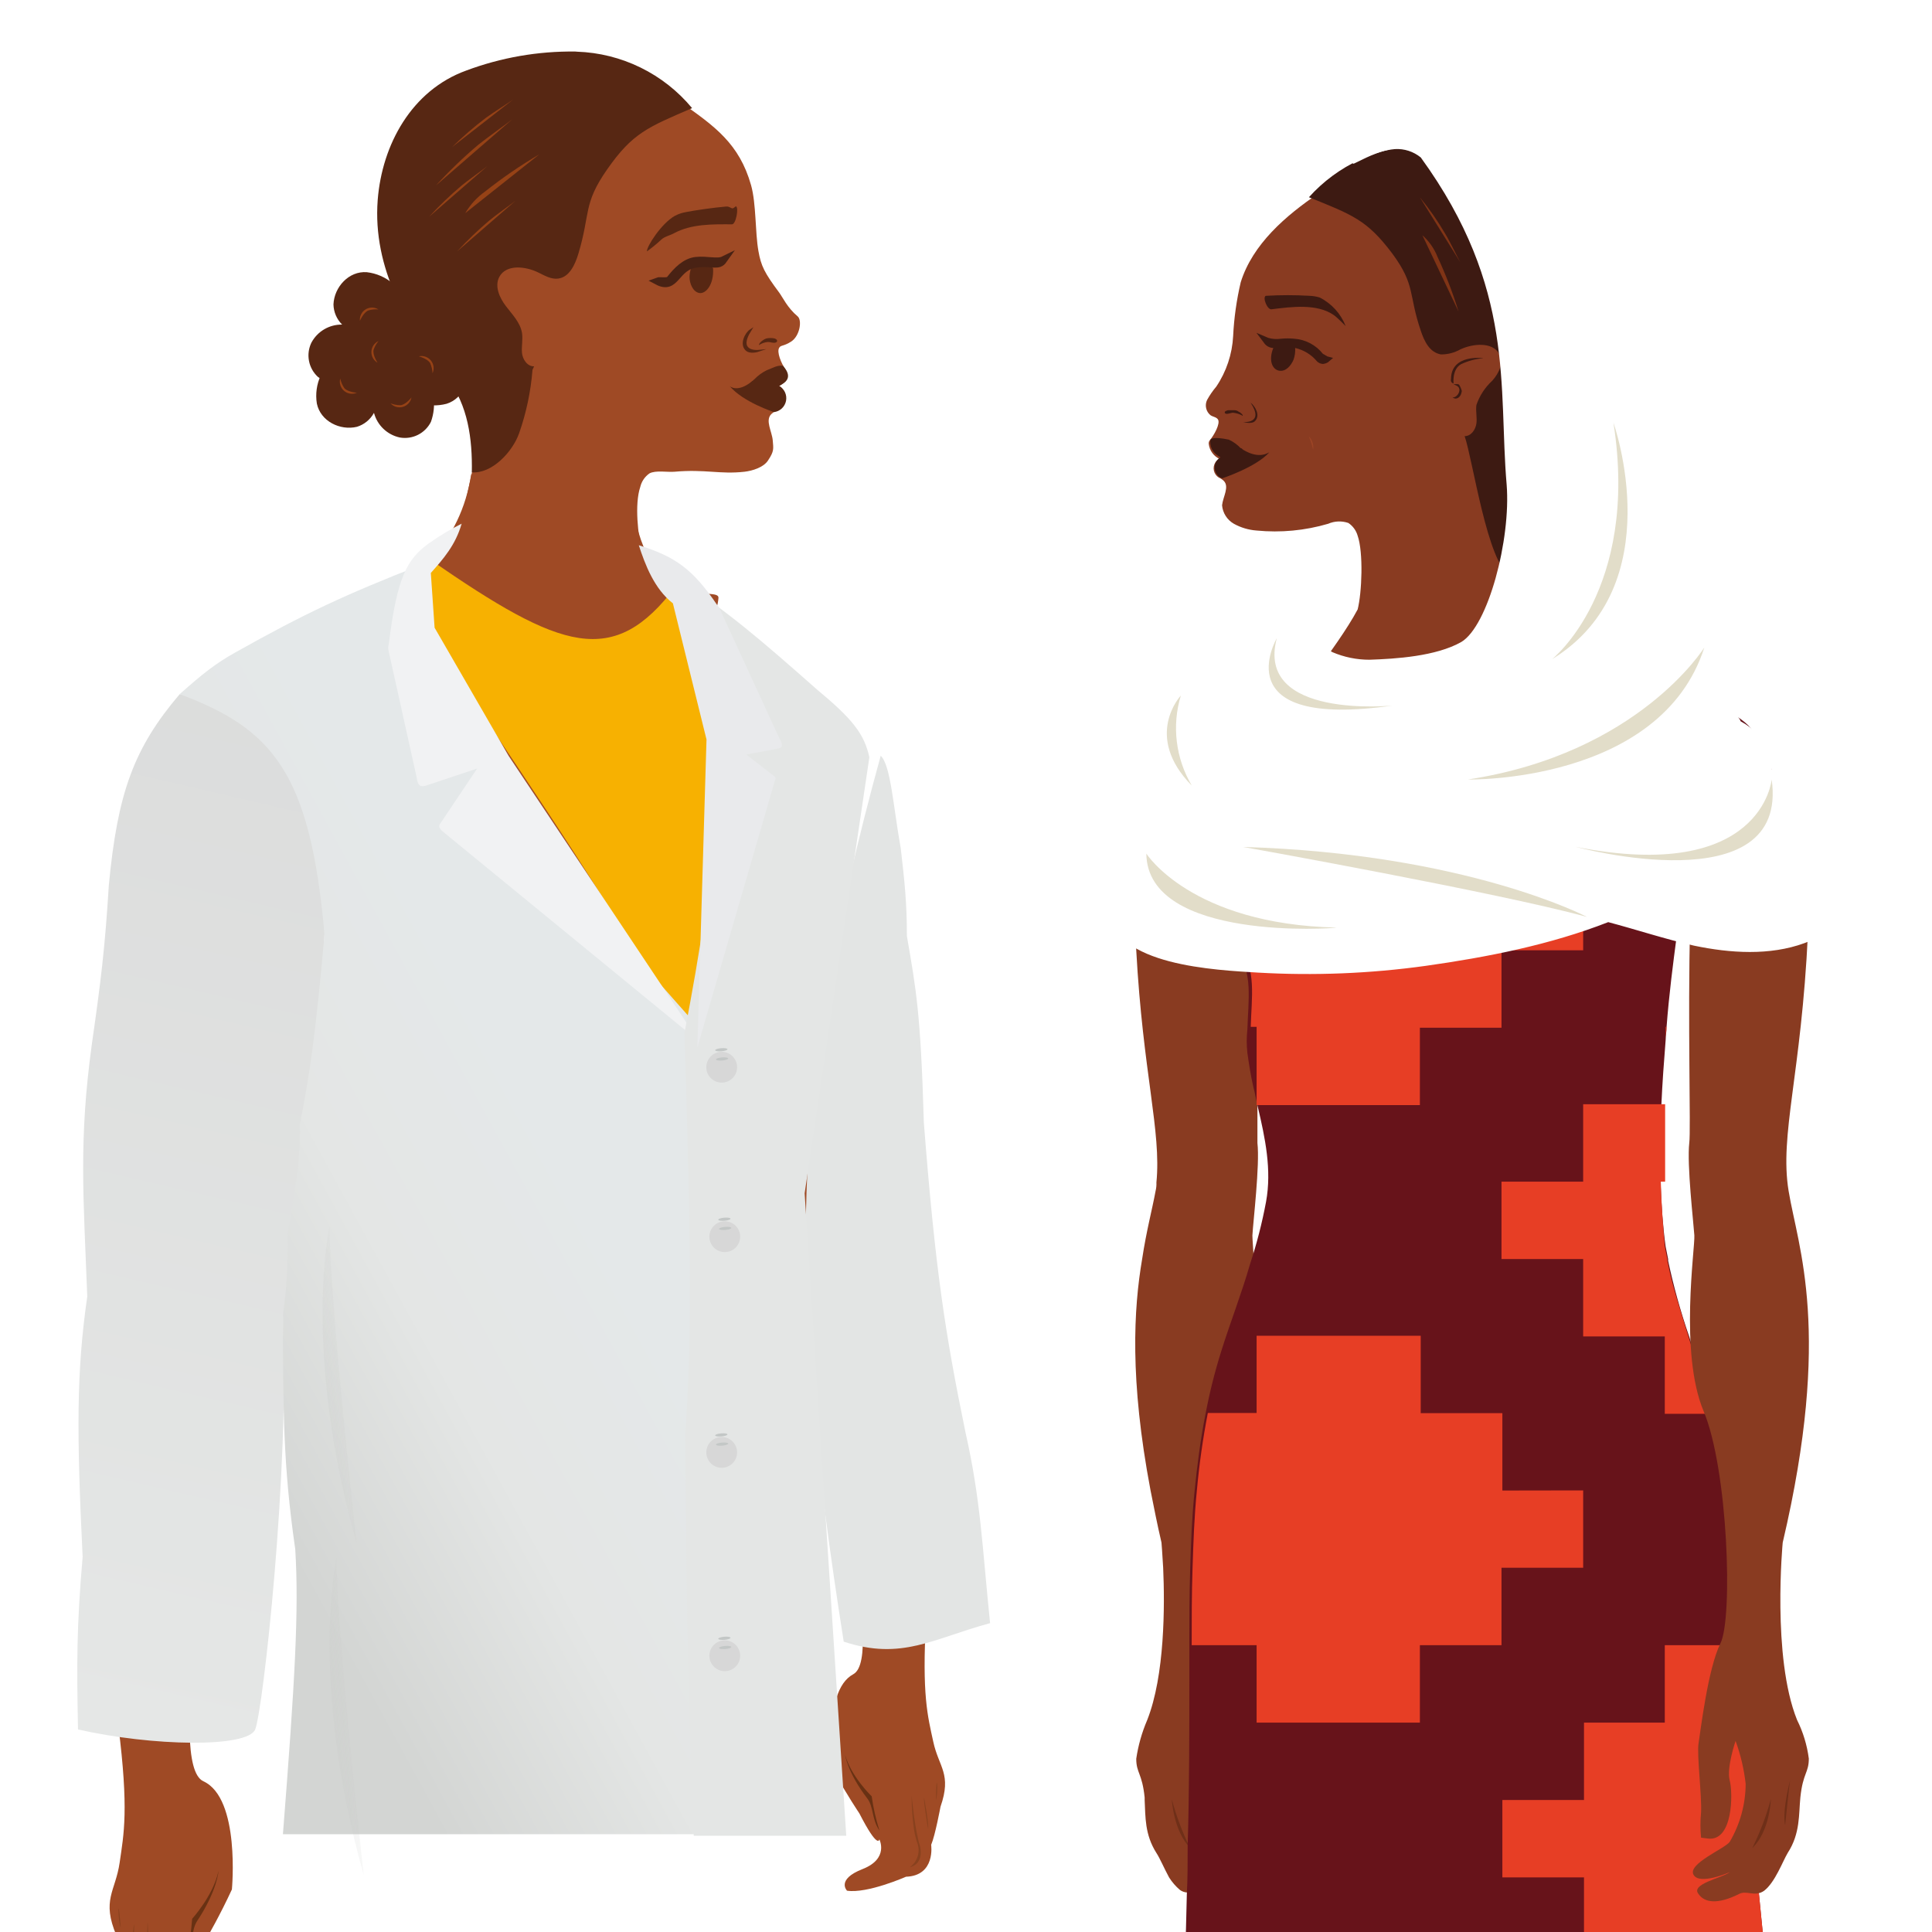 <svg width="300" height="300" viewBox="0 0 300 300" fill="none" xmlns="http://www.w3.org/2000/svg">
<g clip-path="url(#clip0_569_4229)">
<path d="M42.615 153.828L20.13 148.266C18.241 160.605 18.161 184.537 16.904 189.723C15.648 194.908 13.49 202.344 13.175 210.626C12.859 218.908 16.716 254.796 18.369 267.907C20.022 281.019 19.229 284.753 18.577 289.24C17.926 293.727 15.721 295.003 18.094 300.578C18.094 300.578 19.37 305.529 20.17 307.06C20.17 307.06 19.74 312.434 24.874 312.286C24.874 312.286 31.735 314.778 35.243 314.006C35.243 314.006 37.051 311.943 32.3 310.466C27.549 308.988 29.04 305.529 29.04 305.529C29.04 305.529 29.376 307.369 32.199 300.78C32.199 300.78 34.154 297.421 36.009 293.391C36.009 293.391 37.353 279.246 31.587 276.599C25.822 273.953 33.348 236.849 33.516 211.049C33.516 211.049 37.749 178.136 40.081 168.645C42.413 159.154 42.615 153.828 42.615 153.828Z" fill="#9F4A25"/>
<path d="M28.905 303.95C29.381 301.978 29.694 299.969 29.839 297.945C29.839 297.945 33.146 294.312 33.932 290.51C33.932 290.51 33.744 293.573 30.626 298.268C29.611 299.793 30.115 301.915 28.905 303.95Z" fill="#683113"/>
<path d="M24.088 310.667C23.397 310.242 22.868 309.599 22.585 308.84C22.301 308.081 22.279 307.249 22.522 306.476C23.328 303.621 22.919 298.314 22.919 298.314C22.919 298.314 22.784 304.326 22.072 307.147C22.072 307.147 21.44 310.183 24.088 310.667Z" fill="#88411E"/>
<path d="M20.458 304.306C20.458 304.306 20.962 299.571 20.794 298.805C20.794 298.805 20.257 303.225 20.458 304.306Z" fill="#88411E"/>
<path d="M18.758 299.383C18.758 299.383 18.577 297.039 18.449 296.441C18.321 295.843 18.389 298.389 18.758 299.383Z" fill="#88411E"/>
<path d="M115.13 150.946L134.913 144.605C137.353 155.514 138.885 176.847 140.33 181.448C141.775 186.049 144.147 192.517 144.94 199.892C145.733 207.267 144.476 239.576 143.804 251.397C143.132 263.219 144.059 266.497 144.92 270.467C145.78 274.436 147.823 275.444 146.042 280.542C146.042 280.542 145.208 285.042 144.59 286.46C144.59 286.46 145.303 291.262 140.686 291.417C140.686 291.417 134.705 294.063 131.527 293.586C131.527 293.586 129.786 291.853 133.939 290.228C138.092 288.602 136.546 285.613 136.546 285.613C136.546 285.613 136.358 287.279 133.442 281.583C133.442 281.583 131.486 278.681 129.585 275.222C129.585 275.222 127.508 262.668 132.501 259.968C137.494 257.268 128.469 224.557 126.776 201.531C126.776 201.531 120.983 172.4 118.315 164.044C115.647 155.688 115.13 150.946 115.13 150.946Z" fill="#9F4A25"/>
<path d="M136.553 284.236C136.01 282.503 135.61 280.728 135.357 278.93C135.357 278.93 132.178 275.887 131.244 272.542C131.244 272.542 131.6 275.262 134.671 279.259C135.673 280.569 135.35 282.496 136.553 284.236Z" fill="#683113"/>
<path d="M141.271 289.945C141.862 289.524 142.296 288.917 142.503 288.221C142.71 287.524 142.678 286.779 142.413 286.103C141.519 283.604 141.559 278.835 141.559 278.835C141.559 278.835 142.05 284.209 142.863 286.674C142.863 286.674 143.609 289.361 141.271 289.945Z" fill="#88411E"/>
<path d="M144.126 284.042C144.126 284.042 143.387 279.844 143.488 279.145C143.488 279.145 144.241 283.061 144.126 284.042Z" fill="#88411E"/>
<path d="M145.343 279.534C145.343 279.534 145.343 277.432 145.437 276.895C145.531 276.357 145.612 278.614 145.343 279.534Z" fill="#88411E"/>
<path d="M110.876 159.725C110.88 159.771 110.874 159.817 110.86 159.861C110.846 159.905 110.823 159.945 110.793 159.98C110.763 160.015 110.727 160.044 110.685 160.065C110.644 160.085 110.599 160.098 110.554 160.101C110.461 160.094 110.376 160.052 110.314 159.983C110.253 159.914 110.221 159.824 110.224 159.732C110.219 159.64 110.249 159.55 110.31 159.481C110.37 159.412 110.455 159.369 110.547 159.362C110.638 159.368 110.724 159.408 110.786 159.476C110.847 159.544 110.88 159.633 110.876 159.725V159.725Z" fill="#BDBDBF"/>
<path d="M112.119 159.678C112.111 159.741 112.086 159.8 112.045 159.849C112.004 159.897 111.951 159.933 111.89 159.952C111.83 159.971 111.765 159.972 111.704 159.955C111.643 159.938 111.588 159.904 111.546 159.857C111.504 159.809 111.477 159.751 111.467 159.689C111.457 159.626 111.466 159.562 111.491 159.504C111.517 159.446 111.559 159.397 111.612 159.362C111.665 159.328 111.726 159.309 111.79 159.309C111.882 159.315 111.968 159.358 112.029 159.427C112.09 159.496 112.123 159.586 112.119 159.678V159.678Z" fill="#BDBDBF"/>
<path d="M110.883 160.928C110.891 161.019 110.862 161.11 110.802 161.18C110.743 161.251 110.659 161.295 110.567 161.304C110.475 161.297 110.389 161.254 110.328 161.185C110.266 161.117 110.234 161.026 110.238 160.934C110.232 160.842 110.263 160.751 110.323 160.681C110.383 160.611 110.468 160.567 110.561 160.558C110.652 160.565 110.737 160.608 110.798 160.677C110.858 160.746 110.889 160.836 110.883 160.928V160.928Z" fill="#BDBDBF"/>
<path d="M112.126 160.907C112.131 160.953 112.126 160.999 112.113 161.042C112.099 161.086 112.077 161.127 112.048 161.162C112.018 161.197 111.982 161.226 111.941 161.247C111.901 161.267 111.856 161.28 111.81 161.283C111.718 161.276 111.632 161.234 111.571 161.165C111.51 161.096 111.477 161.006 111.481 160.914C111.476 160.822 111.506 160.732 111.567 160.663C111.627 160.594 111.712 160.551 111.804 160.544C111.849 160.547 111.893 160.558 111.933 160.578C111.974 160.598 112.01 160.625 112.04 160.659C112.07 160.693 112.093 160.732 112.108 160.774C112.123 160.817 112.129 160.862 112.126 160.907V160.907Z" fill="#BDBDBF"/>
<path d="M113.269 185.196C113.25 185.235 113.223 185.27 113.19 185.298C113.156 185.326 113.117 185.347 113.075 185.358C113.033 185.37 112.988 185.372 112.945 185.365C112.902 185.358 112.861 185.341 112.825 185.317C112.75 185.258 112.697 185.175 112.678 185.081C112.658 184.988 112.672 184.89 112.718 184.806C112.736 184.766 112.763 184.73 112.797 184.701C112.831 184.672 112.871 184.651 112.914 184.64C112.957 184.628 113.002 184.626 113.046 184.634C113.09 184.642 113.132 184.659 113.168 184.685C113.241 184.746 113.291 184.829 113.31 184.922C113.328 185.016 113.314 185.112 113.269 185.196V185.196Z" fill="#BDBDBF"/>
<path d="M114.323 185.954C114.304 185.993 114.277 186.028 114.243 186.055C114.209 186.082 114.17 186.102 114.128 186.113C114.086 186.124 114.042 186.125 113.999 186.118C113.956 186.11 113.916 186.093 113.88 186.068C113.804 186.01 113.752 185.926 113.732 185.833C113.713 185.739 113.727 185.642 113.772 185.558C113.791 185.518 113.818 185.484 113.851 185.455C113.885 185.427 113.924 185.407 113.966 185.395C114.008 185.384 114.052 185.382 114.096 185.389C114.139 185.396 114.18 185.413 114.216 185.437C114.292 185.497 114.344 185.581 114.364 185.676C114.384 185.771 114.369 185.869 114.323 185.954Z" fill="#BDBDBF"/>
<path d="M112.697 186.243C112.678 186.283 112.651 186.318 112.618 186.346C112.584 186.374 112.544 186.394 112.502 186.405C112.459 186.416 112.415 186.418 112.372 186.409C112.329 186.401 112.288 186.383 112.253 186.357C112.177 186.299 112.126 186.215 112.107 186.121C112.089 186.027 112.105 185.93 112.152 185.847C112.171 185.807 112.198 185.772 112.231 185.744C112.265 185.716 112.304 185.696 112.347 185.685C112.389 185.674 112.434 185.672 112.477 185.681C112.52 185.689 112.56 185.707 112.596 185.733C112.669 185.793 112.719 185.877 112.738 185.97C112.756 186.063 112.742 186.16 112.697 186.243V186.243Z" fill="#BDBDBF"/>
<path d="M113.752 186.995C113.734 187.035 113.707 187.07 113.673 187.098C113.64 187.126 113.601 187.146 113.558 187.158C113.516 187.169 113.472 187.172 113.429 187.164C113.386 187.157 113.345 187.141 113.309 187.116C113.232 187.059 113.179 186.975 113.161 186.88C113.142 186.786 113.159 186.688 113.208 186.606C113.226 186.566 113.252 186.53 113.286 186.501C113.319 186.472 113.358 186.451 113.401 186.44C113.443 186.428 113.488 186.426 113.531 186.434C113.575 186.442 113.616 186.459 113.652 186.485C113.725 186.545 113.775 186.629 113.793 186.722C113.812 186.815 113.797 186.912 113.752 186.995Z" fill="#BDBDBF"/>
<path d="M114.202 214.911C114.234 215.001 114.231 215.098 114.195 215.186C114.159 215.274 114.093 215.346 114.008 215.388C113.966 215.403 113.922 215.41 113.878 215.408C113.834 215.405 113.791 215.393 113.751 215.373C113.712 215.353 113.678 215.324 113.65 215.29C113.622 215.256 113.602 215.216 113.591 215.173C113.56 215.083 113.562 214.985 113.598 214.898C113.634 214.81 113.701 214.738 113.786 214.696C113.827 214.68 113.871 214.674 113.915 214.676C113.96 214.679 114.003 214.691 114.042 214.711C114.081 214.731 114.116 214.759 114.143 214.794C114.171 214.828 114.191 214.868 114.202 214.911V214.911Z" fill="#BDBDBF"/>
<path d="M115.364 214.414C115.395 214.503 115.392 214.599 115.358 214.687C115.323 214.774 115.259 214.846 115.176 214.891C115.134 214.906 115.09 214.913 115.045 214.91C115.001 214.907 114.958 214.894 114.918 214.873C114.879 214.852 114.844 214.823 114.817 214.788C114.79 214.753 114.77 214.712 114.76 214.669C114.726 214.58 114.727 214.482 114.762 214.394C114.797 214.306 114.863 214.234 114.948 214.192C114.99 214.177 115.034 214.17 115.079 214.173C115.123 214.176 115.167 214.188 115.206 214.209C115.245 214.23 115.28 214.259 115.307 214.295C115.334 214.33 115.354 214.37 115.364 214.414V214.414Z" fill="#BDBDBF"/>
<path d="M114.578 216.066C114.61 216.156 114.607 216.254 114.571 216.341C114.535 216.429 114.469 216.501 114.384 216.543C114.342 216.559 114.298 216.565 114.254 216.563C114.21 216.56 114.167 216.548 114.127 216.528C114.088 216.508 114.054 216.48 114.026 216.445C113.998 216.411 113.978 216.371 113.967 216.328C113.936 216.239 113.938 216.141 113.974 216.053C114.01 215.965 114.077 215.893 114.162 215.851C114.203 215.836 114.247 215.829 114.291 215.832C114.336 215.834 114.379 215.846 114.418 215.866C114.457 215.886 114.492 215.915 114.519 215.949C114.547 215.984 114.567 216.024 114.578 216.066V216.066Z" fill="#BDBDBF"/>
<path d="M115.741 215.569C115.772 215.658 115.769 215.755 115.735 215.842C115.7 215.93 115.636 216.002 115.553 216.046C115.511 216.062 115.467 216.068 115.422 216.065C115.378 216.062 115.334 216.05 115.295 216.029C115.256 216.008 115.221 215.979 115.194 215.944C115.167 215.909 115.147 215.868 115.137 215.825C115.103 215.736 115.104 215.638 115.139 215.55C115.174 215.462 115.24 215.39 115.325 215.348C115.367 215.332 115.411 215.326 115.456 215.329C115.5 215.332 115.543 215.344 115.583 215.365C115.622 215.386 115.657 215.415 115.684 215.45C115.711 215.486 115.731 215.526 115.741 215.569V215.569Z" fill="#BDBDBF"/>
<path d="M115.231 248.113C115.231 248.202 115.195 248.287 115.132 248.35C115.069 248.413 114.984 248.448 114.895 248.448C114.806 248.448 114.72 248.413 114.657 248.35C114.594 248.287 114.559 248.202 114.559 248.113C114.555 248.067 114.56 248.021 114.575 247.977C114.589 247.933 114.612 247.892 114.642 247.857C114.672 247.822 114.708 247.794 114.749 247.773C114.791 247.752 114.835 247.74 114.881 247.736C114.93 247.735 114.978 247.744 115.023 247.763C115.068 247.782 115.108 247.81 115.141 247.846C115.174 247.881 115.199 247.924 115.214 247.97C115.23 248.016 115.236 248.064 115.231 248.113V248.113Z" fill="#BDBDBF"/>
<path d="M116.473 248.099C116.473 248.188 116.438 248.274 116.375 248.337C116.312 248.4 116.227 248.435 116.137 248.435C116.048 248.435 115.963 248.4 115.9 248.337C115.837 248.274 115.801 248.188 115.801 248.099C115.796 248.007 115.826 247.916 115.887 247.846C115.947 247.776 116.032 247.732 116.124 247.723C116.172 247.723 116.22 247.733 116.264 247.752C116.308 247.771 116.348 247.799 116.381 247.835C116.414 247.87 116.439 247.912 116.455 247.957C116.471 248.003 116.477 248.051 116.473 248.099V248.099Z" fill="#BDBDBF"/>
<path d="M115.244 249.348C115.244 249.437 115.209 249.523 115.146 249.586C115.083 249.649 114.997 249.684 114.908 249.684C114.819 249.684 114.733 249.649 114.67 249.586C114.607 249.523 114.572 249.437 114.572 249.348C114.566 249.256 114.597 249.165 114.657 249.095C114.717 249.025 114.802 248.981 114.895 248.972C114.943 248.972 114.991 248.982 115.035 249.001C115.079 249.02 115.119 249.048 115.152 249.084C115.184 249.119 115.21 249.161 115.225 249.206C115.241 249.252 115.248 249.3 115.244 249.348V249.348Z" fill="#BDBDBF"/>
<path d="M116.488 249.328C116.488 249.417 116.452 249.503 116.389 249.566C116.326 249.629 116.241 249.664 116.152 249.664C116.062 249.664 115.977 249.629 115.914 249.566C115.851 249.503 115.816 249.417 115.816 249.328C115.812 249.283 115.817 249.236 115.832 249.193C115.846 249.149 115.869 249.108 115.899 249.073C115.929 249.038 115.965 249.01 116.006 248.989C116.047 248.968 116.092 248.956 116.138 248.952C116.187 248.951 116.235 248.96 116.28 248.979C116.324 248.998 116.365 249.026 116.398 249.062C116.431 249.097 116.456 249.139 116.471 249.185C116.487 249.231 116.492 249.28 116.488 249.328V249.328Z" fill="#BDBDBF"/>
<path d="M116.77 281.543C116.725 281.551 116.68 281.551 116.636 281.541C116.592 281.531 116.55 281.513 116.513 281.486C116.477 281.46 116.446 281.426 116.423 281.387C116.4 281.348 116.386 281.305 116.38 281.26C116.36 281.169 116.374 281.073 116.42 280.992C116.466 280.91 116.54 280.848 116.629 280.817C116.672 280.808 116.718 280.809 116.761 280.819C116.805 280.829 116.846 280.847 116.882 280.874C116.918 280.9 116.948 280.934 116.971 280.973C116.993 281.012 117.007 281.055 117.012 281.099C117.035 281.19 117.023 281.286 116.978 281.369C116.933 281.451 116.859 281.513 116.77 281.543V281.543Z" fill="#BDBDBF"/>
<path d="M117.052 282.933C117.007 282.942 116.962 282.941 116.918 282.931C116.874 282.922 116.832 282.903 116.795 282.876C116.759 282.85 116.728 282.816 116.705 282.777C116.682 282.739 116.667 282.696 116.662 282.651C116.642 282.56 116.657 282.466 116.703 282.385C116.748 282.304 116.823 282.244 116.911 282.214C116.954 282.206 116.999 282.206 117.042 282.215C117.085 282.225 117.126 282.243 117.162 282.269C117.198 282.295 117.228 282.327 117.251 282.365C117.273 282.403 117.288 282.446 117.294 282.49C117.317 282.58 117.305 282.677 117.26 282.759C117.215 282.841 117.141 282.904 117.052 282.933V282.933Z" fill="#BDBDBF"/>
<path d="M115.734 281.811C115.69 281.819 115.645 281.817 115.601 281.807C115.557 281.797 115.516 281.778 115.48 281.752C115.443 281.726 115.413 281.693 115.389 281.654C115.366 281.616 115.351 281.573 115.344 281.529C115.321 281.437 115.334 281.34 115.38 281.258C115.426 281.175 115.503 281.114 115.593 281.086C115.637 281.077 115.682 281.078 115.726 281.087C115.769 281.097 115.811 281.116 115.847 281.142C115.883 281.169 115.913 281.203 115.935 281.242C115.957 281.28 115.971 281.323 115.976 281.368C115.998 281.459 115.985 281.554 115.94 281.636C115.896 281.718 115.822 281.78 115.734 281.811Z" fill="#BDBDBF"/>
<path d="M116.003 283.202C115.959 283.21 115.913 283.21 115.869 283.2C115.825 283.19 115.784 283.172 115.747 283.145C115.711 283.119 115.68 283.085 115.657 283.046C115.634 283.007 115.619 282.964 115.613 282.92C115.592 282.828 115.606 282.732 115.652 282.65C115.698 282.568 115.773 282.506 115.862 282.476C115.906 282.468 115.951 282.468 115.995 282.478C116.039 282.488 116.08 282.507 116.116 282.533C116.152 282.56 116.182 282.593 116.204 282.632C116.226 282.671 116.24 282.714 116.245 282.758C116.267 282.849 116.254 282.945 116.21 283.027C116.165 283.109 116.091 283.171 116.003 283.202V283.202Z" fill="#BDBDBF"/>
<path d="M99.701 85.933C99.083 83.112 98.505 78.35 99.419 75.616C99.618 74.764 100.126 74.015 100.843 73.513C101.791 72.99 103.646 73.346 104.721 73.252C109.519 72.828 111.783 73.681 115.607 73.252C116.857 73.104 118.557 72.58 119.256 71.505C120.23 70.048 120.096 69.692 119.995 68.409C119.881 66.998 118.772 65.272 119.773 64.298C120.03 64.066 120.306 63.856 120.6 63.673C121.675 62.907 122.186 60.389 120.949 59.939C122.293 59.267 122.045 58.555 122.099 57.924C122.113 57.717 122.059 57.511 121.944 57.339C121.332 56.439 120.56 54.653 121.003 53.981C121.272 53.558 121.675 53.799 122.871 53.027C124.215 52.134 124.565 49.722 123.866 49.131C122.26 47.788 121.534 46.162 120.996 45.437C118.705 42.367 118.174 41.286 117.771 39.002C117.24 36.026 117.442 31.647 116.622 28.745C114.801 22.331 111.024 19.61 105.641 15.849C97.933 10.476 87.995 8.924 78.842 10.771C73.957 11.758 59.925 16.225 59.576 32.776C59.448 38.821 62.586 44.349 66.027 49.245C69.468 54.142 72.223 56.238 73.513 62.122C74.229 65.832 74.153 69.653 73.291 73.332C71.363 82.541 69.407 90.44 63.984 98.037C61.693 101.248 56.203 104.754 54.852 108.468C53.501 112.183 53.38 116.636 55.524 119.947C58.783 124.952 78.372 137.868 86.852 134.053C90.958 132.206 105.379 159.772 109.337 157.602C112.308 155.977 118.073 123.581 118.329 120.142C118.47 118.416 103.088 92.71 99.701 85.933Z" fill="#9F4A25"/>
<path d="M115.869 60.221C116.242 59.724 116.673 59.273 117.153 58.878C117.704 58.308 118.35 57.838 119.061 57.487C119.961 57.165 120.741 56.634 121.601 56.816C121.675 56.99 123.395 58.562 121.426 59.67C121.285 59.766 121.137 59.851 120.983 59.926C121.385 60.152 121.705 60.499 121.897 60.918C122.089 61.337 122.143 61.806 122.052 62.258C121.961 62.71 121.729 63.122 121.39 63.434C121.051 63.746 120.621 63.943 120.163 63.996C119.22 63.526 118.342 62.937 117.549 62.243C116.928 61.696 116.373 61.078 115.896 60.403V60.342L115.862 60.295L115.869 60.221Z" fill="#572713"/>
<path d="M120.163 63.982C120.163 63.982 115.405 62.451 113.302 59.952C113.302 59.952 114.505 61.094 116.843 59.153" fill="#572713"/>
<path d="M118.51 52.805C118.693 52.669 118.904 52.575 119.128 52.53C119.469 52.476 119.816 52.476 120.157 52.53C120.301 52.551 120.438 52.608 120.553 52.698C120.608 52.737 120.646 52.795 120.662 52.86C120.678 52.925 120.671 52.994 120.64 53.054C120.592 53.118 120.523 53.166 120.446 53.188C120.062 53.316 119.646 53.094 119.236 53.101C118.739 53.146 118.26 53.314 117.845 53.591C117.845 53.591 117.818 53.249 118.51 52.805Z" fill="#572713"/>
<path d="M114.277 32.037C114.217 32.037 113.907 32.359 113.753 32.352C113.471 32.352 113.256 32.023 112.765 32.07C110.904 32.225 107.88 32.655 106.529 32.93C105.919 33.032 105.329 33.232 104.782 33.521C102.692 34.703 100.4 38.283 100.454 39.036C101.238 38.472 101.985 37.86 102.692 37.202C103.149 36.745 104.11 36.53 104.667 36.215C107.355 34.764 110.595 34.817 113.672 34.831C114.284 34.831 114.754 32.198 114.277 32.037Z" fill="#572713"/>
<path d="M117.771 54.478C117.771 54.478 116.467 54.914 115.863 54.303C114.935 53.383 115.863 51.704 116.535 51.267C114.297 54.827 117.771 54.478 117.771 54.478Z" fill="#572713" stroke="#572713" stroke-width="0.28" stroke-miterlimit="10"/>
<path d="M107.811 40.547C107.353 41.28 107.096 42.121 107.065 42.985C107.065 43.979 107.569 45.309 108.577 45.497C109.585 45.685 110.896 44.194 110.721 41.615C109.855 41.024 108.855 40.657 107.811 40.547V40.547Z" fill="#572713"/>
<path d="M108.161 40.971C104.842 41.367 104.996 45.216 102.066 43.657C102.423 43.516 103.686 43.812 104.002 43.402C105.104 41.992 106.401 40.648 108.081 40.467C109.761 40.285 111.394 40.829 112.361 40.352C111.548 41.508 110.608 40.675 108.161 40.971Z" fill="#492214" stroke="#492214" stroke-width="1.14" stroke-miterlimit="10"/>
<path d="M89.574 8.024C93.007 8.137 96.378 8.977 99.462 10.488C102.547 11.999 105.276 14.147 107.469 16.79C100.574 19.765 98.229 20.645 94.271 26.314C90.521 31.688 91.697 33.092 89.823 39.358C89.312 41.065 88.425 43.046 86.657 43.261C85.596 43.395 84.601 42.811 83.64 42.341C81.624 41.326 78.58 40.997 77.525 43.012C76.772 44.463 77.565 46.236 78.553 47.533C79.541 48.829 80.784 50.072 81.053 51.684C81.221 52.705 80.959 53.759 81.053 54.787C81.147 55.815 81.906 56.93 82.934 56.883L82.686 57.427C82.422 60.778 81.726 64.081 80.616 67.254C79.588 70.189 76.362 73.601 73.264 73.339C73.365 68.147 72.666 62.921 69.508 58.824C63.225 50.683 57.849 41.703 58.648 31.063C59.321 22.439 63.93 14.029 72.384 10.959C77.803 8.931 83.553 7.929 89.339 8.004L89.574 8.024Z" fill="#572713"/>
<path d="M64.952 62.532C66.365 63.022 67.893 63.081 69.34 62.7C72.028 61.873 73.21 58.669 72.33 56.151C71.873 55.06 71.007 54.192 69.918 53.732C70.832 53.391 71.635 52.805 72.238 52.036C72.84 51.269 73.219 50.349 73.331 49.38C73.409 48.407 73.17 47.435 72.649 46.609C72.128 45.783 71.354 45.148 70.442 44.799C69.158 44.48 67.815 44.48 66.531 44.799L60.994 44.02C59.853 43.049 58.45 42.439 56.962 42.267C54.159 42.052 51.888 44.584 51.781 47.271C51.805 48.449 52.287 49.571 53.124 50.401C52.148 50.385 51.185 50.638 50.344 51.134C49.502 51.629 48.813 52.347 48.353 53.209C47.927 54.086 47.796 55.078 47.979 56.036C48.161 56.995 48.649 57.869 49.368 58.528C50.449 59.295 51.698 59.79 53.01 59.972" fill="#572713"/>
<path d="M67.317 61.618C67.5 62.928 67.362 64.263 66.914 65.507C66.477 66.38 65.768 67.088 64.895 67.525C64.022 67.962 63.03 68.105 62.069 67.932C61.115 67.725 60.237 67.258 59.532 66.584C58.826 65.909 58.321 65.053 58.071 64.11C57.506 65.148 56.559 65.924 55.43 66.273C52.816 66.904 49.765 65.413 49.2 62.659C48.964 61.181 49.172 59.666 49.798 58.307" fill="#572713"/>
<path d="M58.763 48.05C58.465 47.862 58.121 47.762 57.769 47.76C57.417 47.759 57.071 47.856 56.772 48.04C56.472 48.225 56.23 48.49 56.074 48.805C55.917 49.12 55.853 49.473 55.887 49.823C55.887 49.823 56.444 48.48 57.231 48.198C57.728 48.057 58.248 48.007 58.763 48.05V48.05Z" fill="#964216"/>
<path d="M60.645 62.632C60.881 62.892 61.185 63.08 61.522 63.177C61.86 63.273 62.218 63.274 62.556 63.178C62.894 63.083 63.198 62.895 63.435 62.636C63.672 62.377 63.832 62.057 63.897 61.712C63.897 61.712 62.99 62.867 62.183 62.921C61.657 62.919 61.136 62.821 60.645 62.632Z" fill="#964216"/>
<path d="M67.162 57.957C67.309 57.638 67.362 57.283 67.318 56.935C67.274 56.586 67.133 56.257 66.912 55.984C66.69 55.711 66.397 55.505 66.065 55.39C65.733 55.274 65.375 55.254 65.032 55.331C65.032 55.331 66.45 55.707 66.813 56.426C67.023 56.91 67.142 57.429 67.162 57.957V57.957Z" fill="#964216"/>
<path d="M52.829 58.784C52.74 59.127 52.749 59.488 52.856 59.826C52.962 60.164 53.162 60.466 53.432 60.696C53.702 60.925 54.032 61.075 54.383 61.126C54.733 61.178 55.092 61.13 55.417 60.987C55.417 60.987 53.945 60.879 53.454 60.248C53.158 59.803 52.946 59.306 52.829 58.784V58.784Z" fill="#964216"/>
<path d="M58.777 52.96C58.46 53.104 58.189 53.332 57.994 53.62C57.799 53.908 57.687 54.244 57.671 54.592C57.655 54.939 57.735 55.284 57.903 55.589C58.071 55.894 58.32 56.146 58.622 56.318C58.622 56.318 57.809 55.089 58.017 54.303C58.184 53.812 58.441 53.356 58.777 52.96V52.96Z" fill="#964216"/>
<path d="M79.555 18.516C78.822 19.12 75.522 21.464 74.252 22.492C71.942 24.447 69.758 26.547 67.714 28.779" fill="#964216"/>
<path d="M80.031 31.184C79.467 31.647 76.927 33.441 75.999 34.226C74.228 35.722 72.554 37.328 70.986 39.036" fill="#964216"/>
<path d="M79.682 15.453C79.098 15.889 76.463 17.548 75.469 18.28C73.622 19.683 71.867 21.202 70.214 22.828" fill="#964216"/>
<path d="M75.67 25.804C75.112 26.267 72.566 28.061 71.638 28.846C69.867 30.344 68.192 31.953 66.625 33.663" fill="#964216"/>
<path d="M72.243 33.098C73.022 31.775 74.07 30.631 75.321 29.739C77.989 27.622 80.803 25.694 83.741 23.97" fill="#964216"/>
<path d="M73.171 73.621C71.551 84.207 64.507 91.038 53.98 95.584C49.545 95.637 52.01 100.737 50.484 104.747C48.959 108.757 48.824 113.526 51.25 117.086C54.919 122.46 80.093 117.912 89.608 113.815C94.225 111.8 99.016 110.282 103.498 107.951C106.858 106.205 111.287 96.532 111.562 92.852C111.71 90.957 102.154 95.249 98.828 81.433" fill="#9F4A25"/>
<path d="M189.11 243.444C188.982 248.932 189.372 253.634 190.158 255.071C190.171 255.17 190.215 255.262 190.286 255.333C192.12 259.363 193.296 268.921 193.552 270.487C193.686 272.186 192.88 278.587 193.162 281.234C193.296 282.535 193.296 283.848 193.162 285.15L192.12 285.284C188.196 285.808 188.196 278.231 188.72 276.27C189.244 274.308 187.806 270.131 187.806 270.131C186.994 272.282 186.424 274.517 186.106 276.794C186.08 279.97 186.939 283.091 188.586 285.808C189.506 286.849 195.252 289.166 194.21 290.899C193.296 292.464 188.982 290.772 188.586 290.51C189.762 291.423 194.728 292.337 193.424 293.868C192.51 295.211 190.548 295.567 187.148 293.868C186.368 293.478 185.454 294.002 184.406 293.868C183.984 293.86 183.574 293.724 183.23 293.478C182.565 292.916 181.992 292.255 181.53 291.517C180.75 290.08 180.092 288.515 179.568 287.729C177.74 284.854 177.874 282.113 177.74 279.501V279.111C177.35 275.323 176.436 275.323 176.436 273.099C176.74 271.033 177.312 269.014 178.136 267.094C180.878 260.169 180.878 249.328 180.616 243.444C180.488 241.093 180.354 239.528 180.354 239.528C179.682 236.654 179.178 234.041 178.654 231.428C175.388 214.186 176.04 203.217 177.35 195.506C178.022 191.066 178.916 187.795 179.44 184.927C179.545 184.498 179.588 184.057 179.568 183.617C180.354 175.651 177.478 166.637 176.436 147.561C176.436 146.781 176.302 145.868 176.302 144.948C176.182 142.422 176.27 139.89 176.564 137.378C176.579 136.758 176.667 136.143 176.826 135.544C177.874 129.667 179.964 126.402 182.054 124.575L182.316 124.313C182.706 124.051 182.988 123.79 183.358 123.528C183.695 123.285 184.045 123.061 184.406 122.856C185.223 122.414 186.105 122.105 187.02 121.942L191.2 121.418L191.596 123.507L193.686 135.544L195.124 143.517C195.252 148.891 195.252 154.486 195.252 159.584V177.478C195.648 180.876 194.58 189.756 194.472 191.845C194.472 192.369 194.6 193.941 194.728 196.157C195.124 202.169 195.776 212.62 193.034 219.149C193.034 219.277 192.9 219.411 192.9 219.539C191.538 223.436 190.66 227.485 190.286 231.596C189.583 235.508 189.19 239.47 189.11 243.444V243.444Z" fill="#893B21"/>
<path d="M184.796 286.95C183.6 284.524 182.648 281.986 181.953 279.373C181.953 279.373 182.208 284.337 184.823 286.95H184.796Z" fill="#6F2F18"/>
<path d="M287.914 459.379C287.786 459.513 287.652 459.775 287.524 459.903C286.375 460.783 285.028 461.367 283.6 461.602H283.472C275.24 463.691 266.739 465.518 258.245 466.976C254.065 467.648 249.751 468.151 245.571 468.413C240.792 468.826 235.989 468.914 231.197 468.675C214.727 468.004 199.042 462.408 183.358 458.224C180.616 457.552 177.612 456.524 176.564 454.046C176.154 452.917 176.063 451.697 176.302 450.52C176.974 445.294 179.568 440.444 180.616 435.366C180.75 434.97 180.75 434.58 180.878 434.191C181.335 430.625 181.598 427.038 181.664 423.444C181.792 420.959 181.792 418.608 181.926 416.257C182.316 408.68 182.84 377.46 183.102 351.593C183.102 347.415 183.23 343.365 183.23 339.577C183.23 335.137 183.358 331.086 183.358 327.56C183.492 322.334 183.492 318.284 183.62 316.195V315.523C183.882 308.336 184.144 301.149 184.292 294.097C184.42 291.746 184.42 289.267 184.42 286.916V286.674C184.682 277.942 184.682 269.17 184.682 260.418V255.716C184.682 251.794 184.682 247.743 184.809 243.693C184.937 239.643 185.071 235.727 185.481 231.676C185.891 227.626 186.395 223.576 187.175 219.66C187.804 216.304 188.634 212.989 189.661 209.732C191.099 205.158 192.799 200.846 194.103 196.299C195.148 193.134 195.979 189.903 196.589 186.626C197.503 181.662 196.455 176.699 195.279 171.735C195.017 170.694 194.889 169.78 194.607 168.732C194.217 167.033 193.935 165.206 193.693 163.507C193.559 162.292 193.559 161.067 193.693 159.853C193.821 155.406 194.607 150.704 191.993 147.829C191.617 147.415 191.177 147.063 190.689 146.788C188.593 145.351 185.199 143.262 181.799 141.301C181.671 141.301 181.671 141.166 181.537 141.166C179.574 139.991 177.619 138.815 176.046 137.774C175.267 137.25 174.481 136.726 173.957 136.337C173.951 136.153 173.997 135.971 174.091 135.813C175.267 127.195 177.222 119.746 180.885 113.345C183.627 108.381 195.259 106.944 200.884 105.117C202.091 107.508 203.583 109.745 205.325 111.78C205.997 112.559 206.629 113.345 207.415 114.131C210.554 117.261 214.733 120.398 220.089 121.707C221.124 121.943 222.172 122.118 223.227 122.231C238.65 123.272 253.286 106.816 253.286 106.816C260.866 107.73 269.622 109.557 272.371 113.734C276.94 120.66 279.689 138.036 279.689 138.036L260.342 145.479C259.824 149.401 259.166 154.365 258.776 159.584C258.776 160.256 258.648 160.759 258.648 161.411C258.386 164.675 258.124 168.202 257.976 171.601C257.849 175.631 257.714 179.701 257.849 183.617C257.976 187.278 258.239 190.67 258.635 193.545C258.763 194.216 258.897 194.854 259.025 195.506V195.768C259.872 199.749 260.963 203.675 262.291 207.522V207.522C263.339 210.787 264.253 213.924 265.039 217.322C265.148 218.075 265.321 218.816 265.557 219.539C268.043 231.3 268.829 243.444 269.589 255.468C269.851 259.498 270.113 263.434 270.502 267.484C270.493 267.842 270.546 268.199 270.657 268.539C271.047 272.199 271.329 275.86 271.699 279.514C272.095 283.544 272.485 287.48 272.875 291.531C273.264 295.581 273.661 299.504 274.057 303.554C274.447 307.584 274.837 311.52 275.233 315.57C275.489 318.181 275.749 320.794 276.013 323.409C276.927 332.813 277.323 342.216 277.713 351.62C277.847 355.65 277.975 359.593 278.237 363.643C278.627 374.35 279.151 385.063 280.327 395.777C280.455 397.08 280.589 398.39 280.717 399.565C281.113 403.481 281.503 407.531 281.893 411.582C282.289 416.022 282.679 420.468 282.941 424.908C283.613 433.398 282.813 442.936 287.121 450.64C288.566 453.253 289.876 457.028 287.914 459.379Z" fill="#67131A"/>
<path d="M245.834 135.544V147.561H233.153V159.584H220.479V171.6H195.125V159.45H194.211C194.338 155.01 195.125 150.308 192.511 147.433C192.134 147.014 191.691 146.66 191.2 146.385C189.11 144.948 185.717 142.859 182.316 140.904C182.182 140.904 182.182 140.77 182.054 140.77C180.092 139.594 178.137 138.419 176.564 137.378C175.778 136.854 174.998 136.33 174.474 135.94C174.468 135.757 174.512 135.576 174.602 135.416H182.182V123.4H195.125V111.363H220.607V123.387H233.287V135.403H245.834V135.544Z" fill="#E73E25"/>
<path d="M257.889 183.49H258.561V171.466H245.833V183.49H233.152V195.506H245.833V207.523H258.507V219.539H265.435C265.321 218.787 265.146 218.046 264.911 217.323C264.122 214.058 263.209 210.791 262.169 207.523C260.993 203.607 259.683 199.818 258.903 195.768V195.506C258.769 194.834 258.641 194.196 258.507 193.545C258.245 190.542 257.983 187.144 257.889 183.49Z" fill="#E73E25"/>
<path d="M258.642 267.484H245.961V279.501H233.287V291.517H245.961V303.541H258.642V315.557H275.106C274.716 311.527 274.319 307.584 273.93 303.541H274.064C273.667 299.51 273.278 295.568 272.881 291.517C272.485 287.467 272.102 283.551 271.705 279.501C271.315 275.847 271.033 272.186 270.664 268.525C270.664 268.27 270.529 267.854 270.529 267.484C270.139 263.562 269.857 259.518 269.615 255.468H258.507V267.484H258.642Z" fill="#E73E25"/>
<path d="M258.642 159.45V161.283C258.642 160.612 258.769 160.101 258.769 159.45H258.642Z" fill="#E73E25"/>
<path d="M245.834 231.428V243.444H233.153V255.468H220.479V267.484H195.125V255.468H185.045C185.045 251.545 185.045 247.495 185.179 243.444C185.314 239.394 185.441 235.478 185.851 231.428C186.214 227.396 186.781 223.386 187.551 219.411H195.125V207.415H220.607V219.432H233.288V231.448L245.834 231.428Z" fill="#E73E25"/>
<path d="M265.826 121.438L270.012 121.962C270.941 122.067 271.835 122.379 272.626 122.876C276.033 124.575 281.409 129.801 280.737 144.948C279.696 166.898 276.295 176.174 277.733 184.927C279.171 193.679 284.527 206.736 276.819 239.528C276.819 239.528 275.119 257.294 279.044 267.067C279.984 268.953 280.601 270.983 280.872 273.072C280.872 275.296 279.958 275.296 279.561 279.084C279.299 281.697 279.561 284.699 277.606 287.702C276.819 289.012 275.643 292.276 273.943 293.586C272.505 294.627 271.202 293.451 270.026 294.103C266.625 295.802 264.65 295.413 263.749 294.103C262.445 292.538 267.411 291.624 268.587 290.711C268.587 290.711 263.883 292.8 262.963 291.101C262.042 289.401 267.801 287.07 268.587 286.009C270.193 283.275 271.049 280.166 271.067 276.995C270.81 274.72 270.285 272.483 269.501 270.332C269.501 270.332 268.063 274.51 268.587 276.471C269.112 278.432 269.105 286.009 265.187 285.485L264.139 285.351C264.011 284.049 264.011 282.737 264.139 281.435C264.273 278.822 263.467 272.421 263.749 270.721C264.031 269.022 265.187 259.095 267.149 255.179C269.112 251.263 268.325 228.136 264.535 219.122C260.745 210.108 263.225 193.779 263.097 191.818C262.97 189.857 261.921 180.849 262.311 177.451C262.573 175.624 262.049 158.381 262.445 143.49" fill="#893B21"/>
<path d="M272.102 286.95C273.305 284.524 274.269 281.986 274.978 279.373C274.978 279.373 274.843 284.337 272.102 286.95Z" fill="#6F2F18"/>
<path d="M277.195 283.423C277.195 283.423 277.867 276.76 277.982 276.364C278.096 275.967 276.671 281.065 277.195 283.423Z" fill="#6F2F18"/>
<path d="M210.809 94.659C211.481 92.046 211.723 85.772 210.809 83.166C210.575 82.364 210.066 81.669 209.371 81.205C208.346 80.854 207.226 80.899 206.233 81.332C202.632 82.39 198.86 82.746 195.125 82.38C193.887 82.291 192.683 81.933 191.597 81.332C191.081 81.037 190.644 80.622 190.325 80.121C190.005 79.62 189.812 79.049 189.762 78.457C189.897 77.154 190.938 75.589 190.024 74.669C189.798 74.451 189.533 74.276 189.245 74.152C189.055 74.032 188.892 73.876 188.763 73.694C188.634 73.51 188.543 73.304 188.494 73.085C188.445 72.867 188.44 72.641 188.479 72.421C188.518 72.2 188.6 71.99 188.721 71.801C188.877 71.554 189.115 71.369 189.393 71.277C188.932 71.063 188.533 70.735 188.236 70.323C187.938 69.912 187.751 69.431 187.692 68.926C187.672 68.741 187.72 68.555 187.827 68.402C188.499 67.616 189.527 65.789 189.13 65.138C188.868 64.742 188.351 64.742 187.954 64.466C187.617 64.189 187.382 63.807 187.287 63.381C187.192 62.955 187.242 62.509 187.43 62.115C187.838 61.372 188.319 60.672 188.868 60.026C190.433 57.698 191.337 54.989 191.482 52.188C191.62 49.373 192.014 46.576 192.658 43.832C194.493 37.948 199.587 33.508 204.815 29.982C212.523 24.89 222.327 23.453 231.218 25.152C236.049 26.066 249.772 30.244 250.034 45.525C250.161 51.147 247.157 56.272 243.764 60.678C240.37 65.084 237.749 67.213 236.439 72.567C235.743 75.984 235.833 79.514 236.701 82.891C238.663 91.381 243.502 98.957 248.858 106.01C251.253 108.851 253.232 112.017 254.738 115.414C256.082 118.813 256.176 122.991 254.066 126C250.8 130.702 228.973 126.779 220.607 123.252C216.575 121.553 212.375 120.25 208.585 118.289C205.709 116.724 200.48 114.111 200.218 110.974C200.091 109.275 207.536 100.784 210.809 94.645" fill="#893B21"/>
<path d="M193.034 69.84C192.9 69.705 192.772 69.578 192.638 69.578C192.119 69.027 191.499 68.582 190.81 68.268C188.33 67.751 187.934 68.14 187.934 68.402C187.894 68.864 187.983 69.328 188.191 69.743C188.398 70.158 188.716 70.507 189.11 70.753C189.244 70.881 189.372 70.881 189.506 71.015C189.212 71.188 188.972 71.44 188.813 71.743C188.655 72.046 188.585 72.387 188.612 72.727C188.639 73.068 188.761 73.394 188.964 73.668C189.167 73.943 189.444 74.155 189.762 74.28L189.896 74.152L189.762 74.28C189.762 74.28 194.99 72.58 197.087 70.249C196.952 70.229 195.649 71.405 193.034 69.84Z" fill="#3D1A12"/>
<path d="M192.376 63.962C192.194 63.792 191.953 63.698 191.704 63.7H190.689C190.555 63.7 190.427 63.828 190.293 63.828C190.22 63.897 190.175 63.99 190.165 64.09L190.293 64.224C190.689 64.352 191.079 64.09 191.469 64.09C191.936 64.139 192.392 64.27 192.813 64.479C193.075 64.741 193.075 64.352 192.416 63.962" fill="#3D1A12"/>
<path d="M196.562 45.934C198.825 45.8 201.093 45.8 203.356 45.934C203.887 45.955 204.413 46.043 204.922 46.196C206.767 47.129 208.203 48.71 208.954 50.636C208.954 50.636 207.65 49.293 207.126 48.937C204.512 47.11 200.594 47.634 197.456 48.023C196.784 48.151 196.018 46.196 196.542 45.934" fill="#3D1A12"/>
<path d="M193.035 65.527C193.035 65.527 194.339 65.917 194.863 65.4C195.777 64.48 194.863 63.049 194.191 62.525C196.408 65.883 193.015 65.527 193.015 65.527" fill="#3D1A12"/>
<path d="M206.097 55.338C205.842 55.21 205.708 55.076 205.425 54.948C204.889 54.269 204.217 53.709 203.452 53.304C202.688 52.9 201.847 52.659 200.983 52.597C200.288 52.53 199.589 52.53 198.894 52.597C198.237 52.693 197.568 52.648 196.931 52.463L195.104 51.684L196.28 53.249C196.44 53.484 196.654 53.678 196.904 53.815C197.154 53.951 197.433 54.027 197.718 54.035C196.931 55.989 197.583 57.393 198.632 57.561C199.68 57.729 200.459 56.775 200.856 55.861C201.065 55.276 201.152 54.655 201.111 54.035C202.445 54.335 203.641 55.07 204.511 56.123C204.758 56.36 205.083 56.499 205.425 56.513C205.704 56.487 205.973 56.398 206.212 56.251L206.998 55.579L206.097 55.338Z" fill="#3D1A12"/>
<path d="M255.241 34.307C256.028 32.346 247.399 37.444 246.613 35.61C245.827 33.777 245.941 33.521 243.744 33.783C244.92 32.87 241.647 20.719 239.712 21.632C239.712 19.544 221.937 17.716 221.151 22.304L220.761 22.566C217.447 22.644 214.183 23.4 211.171 24.786C208.159 26.172 205.463 28.16 203.249 30.626C210.043 33.374 212.267 34.153 216.185 39.358C219.847 44.322 218.665 45.632 220.627 51.382C221.151 52.947 221.971 54.74 223.765 55.036C224.818 55.039 225.853 54.769 226.769 54.25C228.731 53.336 231.735 53.074 232.783 54.921C233.57 56.224 232.783 57.924 231.735 59.099C230.604 60.135 229.751 61.437 229.255 62.888C229.121 63.801 229.383 64.849 229.255 65.762C229.128 66.676 228.469 67.724 227.428 67.724C228.731 71.512 230.955 87.445 234.483 89.406C241.015 93.067 240.888 106.648 242.978 105.607C243.417 105.306 243.903 105.079 244.416 104.935C245.106 104.808 245.815 104.808 246.506 104.935C247.363 104.928 248.205 104.71 248.957 104.3C249.709 103.89 250.349 103.301 250.82 102.584C251.103 101.917 251.552 101.332 252.123 100.885C252.664 100.676 253.245 100.589 253.824 100.63C257.352 100.368 260.355 77.376 259.966 73.977C259.838 73.418 259.838 72.837 259.966 72.278C260.264 71.723 260.72 71.27 261.276 70.975C263.027 69.722 264.213 67.829 264.576 65.707C264.938 63.585 264.448 61.406 263.211 59.643C262.581 58.709 261.729 57.945 260.732 57.42C262.203 55.447 263.065 53.086 263.211 50.629C263.277 49.373 262.93 48.13 262.222 47.089C261.515 46.048 260.486 45.268 259.294 44.866C258.622 44.739 257.856 44.477 257.856 43.953C257.881 43.674 257.971 43.405 258.118 43.167C258.876 41.828 259.082 40.247 258.692 38.759C258.301 37.272 257.346 35.995 256.028 35.201C255.893 35.073 255.766 35.073 255.504 34.939" fill="#3D1A12"/>
<path d="M281.409 130.453C281.109 130.362 280.83 130.209 280.592 130.005C280.354 129.8 280.161 129.549 280.026 129.265C279.89 128.982 279.816 128.674 279.806 128.36C279.797 128.047 279.853 127.734 279.971 127.444C280.489 124.052 278.795 119.867 275.133 119.477C275.036 117.507 274.303 115.622 273.043 114.104C272.246 113.266 271.321 112.56 270.301 112.015C270.199 111.775 270.066 111.549 269.905 111.343C270.577 110.168 271.249 108.992 271.732 107.817C272.493 106.5 272.701 104.935 272.309 103.466C271.917 101.996 270.958 100.742 269.642 99.978C269.097 99.541 268.437 99.272 267.741 99.202C267.046 99.133 266.345 99.267 265.725 99.589C266.639 98.675 268.077 96.714 268.729 93.06C270.556 82.313 270.167 61.578 265.987 51.254C263.762 45.766 263.763 43.415 261.021 38.19C258.931 33.884 252.392 25.132 247.688 23.56C242.46 21.861 239.456 19.772 234.248 18.469C229.41 17.125 210.594 22.909 210.056 25.387C210.056 25.649 211.36 24.715 213.712 23.822C214.634 23.462 215.602 23.235 216.588 23.15C218.049 23.061 219.488 23.527 220.62 24.453C235.404 44.833 232.642 60.12 233.953 75.273C234.625 83.764 231.077 97.218 226.897 99.696C222.972 101.919 216.702 102.309 212.65 102.443C210.673 102.446 208.716 102.046 206.898 101.268C206.636 101.134 206.508 101.006 206.226 100.872C205.44 100.354 204.788 99.696 204.264 99.307L203.088 97.742C202.897 97.515 202.657 97.337 202.385 97.22C202.113 97.103 201.817 97.052 201.522 97.07C197.732 96.942 191.718 97.204 188.579 99.293C186.227 100.858 183.203 105.432 183.203 105.432C179.675 104.647 178.365 114.581 176.41 119.934C175.808 121.431 175.283 122.958 174.837 124.508C174.447 125.946 173.923 127.511 173.533 129.21C172.511 133.174 172.07 137.264 172.223 141.354C172.747 149.979 188.956 150.63 195.36 151.027C204.042 151.526 212.752 151.175 221.366 149.979C230.909 148.635 240.706 146.714 249.724 143.188C254.166 144.364 258.46 145.801 263.057 146.842C268.675 148.018 274.817 148.414 280.179 146.452C283.049 145.405 285.663 143.45 286.711 140.703C287.914 136.72 285.172 132.407 281.409 130.453Z" fill="white"/>
<path d="M226.62 59.778C226.567 59.729 226.504 59.692 226.436 59.67C226.368 59.648 226.295 59.641 226.224 59.65H225.706L226.224 59.912C226.348 59.973 226.452 60.069 226.522 60.189C226.593 60.308 226.627 60.445 226.62 60.584C226.601 60.8 226.53 61.008 226.413 61.19C226.296 61.373 226.137 61.524 225.948 61.632L225.552 61.759L225.948 61.887H226.076C226.204 61.887 226.862 61.759 226.99 60.711C226.908 60.388 226.777 60.08 226.6 59.798" fill="#3D1A12"/>
<path d="M230.277 55.613C230.277 55.613 225.311 54.942 225.311 58.878C225.289 58.948 225.283 59.022 225.292 59.094C225.301 59.167 225.324 59.237 225.362 59.3C225.399 59.363 225.449 59.418 225.508 59.461C225.568 59.504 225.635 59.534 225.707 59.549C225.707 59.549 225.445 57.333 226.883 56.547C227.951 56.043 229.1 55.734 230.277 55.633" fill="#3D1A12"/>
<path d="M226.748 40.708C226.359 40.037 225.048 37.31 224.396 36.269C223.242 34.293 221.932 32.413 220.479 30.646" fill="#803416"/>
<path d="M220.868 36.53C221.905 37.45 222.711 38.6 223.22 39.889C224.502 42.641 225.593 45.478 226.486 48.379" fill="#803416"/>
<path d="M203.229 67.751C203.51 68.427 203.735 69.126 203.901 69.839C203.961 69.463 203.931 69.078 203.814 68.715C203.698 68.352 203.497 68.021 203.229 67.751" fill="#9C4425"/>
<path d="M264.649 100.536C264.649 100.536 254.455 116.999 227.924 121.042C227.797 121.042 257.855 121.714 264.649 100.536Z" fill="#E2DDC9"/>
<path d="M246.351 142.342C246.351 142.342 227.649 132.542 193.034 131.514C193.034 131.514 232.501 138.574 246.351 142.362" fill="#E2DDC9"/>
<path d="M183.358 108.005C183.358 108.005 177.478 114.272 185.058 121.983C183.821 119.898 183.032 117.578 182.739 115.172C182.446 112.766 182.657 110.325 183.358 108.005Z" fill="#E2DDC9"/>
<path d="M178.002 132.542C178.002 132.542 184.93 143.517 207.536 144.034C207.409 144.168 178.136 146.257 178.002 132.542" fill="#E2DDC9"/>
<path d="M275.105 121.042C275.105 121.042 273.667 137.244 244.657 131.494C244.657 131.494 277.854 140.508 275.105 121.042Z" fill="#E2DDC9"/>
<path d="M198.263 99.098C198.263 99.098 189.897 113.338 216.293 109.55C216.427 109.55 194.863 111.773 198.263 99.098Z" fill="#E2DDC9"/>
<path d="M240.995 102.363C240.995 102.363 254.59 91.656 250.538 65.655C250.538 65.655 259.556 90.998 240.995 102.363Z" fill="#E2DDC9"/>
<path d="M66.899 86.971C87.186 100.982 95.282 103.854 104.937 91.038C111.875 98.215 112.965 138.077 108.286 164.483C81.731 115.628 57.09 92.474 66.899 86.971Z" fill="#F7B101"/>
<path d="M16.899 137.45C18.257 123.119 20.776 116.16 27.904 107.785C46.282 111.887 50.474 120.852 50.392 145.105C49.442 169.678 47.926 182.635 43.933 204.675C45.008 228.221 40.822 265.679 39.626 268.55C38.43 271.421 23.685 271.17 12.114 268.55C11.912 258.422 11.885 252.684 12.832 241.756C11.886 222.322 11.874 212.959 13.55 201.325C12.961 185.786 12.204 177.129 14.268 162.091C15.646 152.505 16.309 147.119 16.899 137.45Z" fill="url(#paint0_linear_569_4229)"/>
<path d="M36.516 101.325C47.268 95.28 53.628 92.319 65.463 87.689C64.659 97.103 68.466 106.269 78.143 125.249L109.243 160.416C111.541 208.874 112.722 236.065 113.549 284.818H43.932C45.796 261.027 46.436 250.036 45.846 240.56C43.938 227.361 43.971 219.009 43.932 204.196C44.595 199.412 44.695 196.678 44.65 191.756C46.098 183.009 46.658 179.925 46.564 174.531C48.163 166.572 49.016 160.373 50.391 145.105C48.177 120.124 42.456 113.213 27.903 107.785C31.511 104.585 33.435 103.055 36.516 101.325Z" fill="url(#paint1_linear_569_4229)"/>
<g filter="url(#filter0_d_569_4229)">
<path fill-rule="evenodd" clip-rule="evenodd" d="M78.976 115.363L67.484 95.469L66.898 86.971C68.812 84.818 70.726 82.665 71.683 79.316C69.724 80.317 68.6 80.976 66.513 82.426C63.25 84.828 61.661 87.54 60.385 97.93C60.255 98.425 60.245 98.694 60.362 99.16L64.674 118.601C64.888 120.21 65.381 120.285 66.513 119.866L74.091 117.335L68.455 125.751C68.069 126.226 68.108 126.515 68.698 127.073L108.525 159.699L78.976 115.363Z" fill="#F1F2F3"/>
</g>
<path d="M139.865 131.708C138.715 125.34 138.321 118.812 136.755 117.354C122.371 169.622 122.333 199.887 131.013 254.914C140.036 257.896 144.91 254.421 153.74 252.043C152.517 240.138 152.294 232.917 149.913 222.378C146.756 207.016 145.228 197.07 143.453 174.292C142.966 157.279 142.243 153.615 140.822 145.344C140.822 140.167 140.475 137.004 139.865 131.708Z" fill="#E3E5E4"/>
<g filter="url(#filter1_d_569_4229)">
<path d="M128.86 107.067C120.063 99.305 115.153 95.049 106.851 89.603C116.181 114.723 113.071 135.031 108.286 160.416C109.346 194.33 109.413 208.313 108.406 222.737C108.626 252.219 108.89 266.341 109.721 285.058H133.406L126.946 185.297L136.994 117.593C136.202 113.941 134.347 111.622 128.86 107.067Z" fill="#E4E6E5"/>
</g>
<g filter="url(#filter2_d_569_4229)">
<ellipse cx="112.066" cy="163.718" rx="2.392" ry="2.392" transform="rotate(-4.777 112.066 163.718)" fill="#D7D7D7"/>
</g>
<g filter="url(#filter3_d_569_4229)">
<ellipse cx="112.544" cy="190.033" rx="2.392" ry="2.392" transform="rotate(-4.777 112.544 190.033)" fill="#D7D7D7"/>
</g>
<g filter="url(#filter4_d_569_4229)">
<ellipse cx="112.066" cy="223.526" rx="2.392" ry="2.392" transform="rotate(-4.777 112.066 223.526)" fill="#D7D7D7"/>
</g>
<g filter="url(#filter5_d_569_4229)">
<ellipse cx="112.544" cy="255.105" rx="2.392" ry="2.392" transform="rotate(-4.777 112.544 255.105)" fill="#D7D7D7"/>
</g>
<path fill-rule="evenodd" clip-rule="evenodd" d="M112.027 163.24C112.553 163.196 112.971 163.054 112.96 162.922C112.949 162.791 112.513 162.72 111.987 162.764C111.46 162.808 111.042 162.95 111.053 163.082C111.064 163.213 111.5 163.284 112.027 163.24ZM112.146 164.671C112.673 164.627 113.091 164.484 113.08 164.353C113.069 164.221 112.633 164.15 112.106 164.194C111.58 164.238 111.162 164.38 111.173 164.512C111.184 164.644 111.62 164.715 112.146 164.671Z" fill="#C3C7C6"/>
<path fill-rule="evenodd" clip-rule="evenodd" d="M112.504 189.556C113.031 189.512 113.449 189.37 113.438 189.238C113.427 189.107 112.991 189.035 112.464 189.079C111.938 189.124 111.52 189.266 111.531 189.398C111.542 189.529 111.978 189.6 112.504 189.556ZM112.624 190.987C113.15 190.943 113.568 190.8 113.557 190.669C113.546 190.537 113.111 190.466 112.584 190.51C112.057 190.554 111.639 190.696 111.65 190.828C111.661 190.96 112.097 191.031 112.624 190.987Z" fill="#C3C7C6"/>
<path fill-rule="evenodd" clip-rule="evenodd" d="M112.027 223.049C112.553 223.005 112.971 222.863 112.96 222.731C112.949 222.599 112.513 222.528 111.987 222.572C111.46 222.616 111.042 222.759 111.053 222.89C111.064 223.022 111.5 223.093 112.027 223.049ZM112.146 224.479C112.673 224.435 113.091 224.293 113.08 224.161C113.069 224.03 112.633 223.959 112.106 224.003C111.58 224.047 111.162 224.189 111.173 224.321C111.184 224.452 111.62 224.523 112.146 224.479Z" fill="#C3C7C6"/>
<path fill-rule="evenodd" clip-rule="evenodd" d="M112.504 254.628C113.031 254.584 113.449 254.442 113.438 254.31C113.427 254.178 112.991 254.107 112.464 254.151C111.938 254.195 111.52 254.338 111.531 254.469C111.542 254.601 111.978 254.672 112.504 254.628ZM112.624 256.058C113.15 256.014 113.568 255.872 113.557 255.74C113.546 255.609 113.111 255.538 112.584 255.582C112.057 255.626 111.639 255.768 111.65 255.9C111.661 256.031 112.097 256.103 112.624 256.058Z" fill="#C3C7C6"/>
<g filter="url(#filter6_d_569_4229)">
<path fill-rule="evenodd" clip-rule="evenodd" d="M99.195 82.665C100.152 85.618 101.587 89.446 104.486 91.684L109.705 112.826L108.286 160.655L120.319 119.231C120.487 118.79 120.487 118.789 120.248 118.551L120.248 118.55L115.889 115.164L120.565 114.284C121.488 114.149 121.74 113.878 120.94 112.467L112.353 93.837C112.312 93.747 112.262 93.63 112.206 93.497C111.992 92.994 111.685 92.273 111.396 91.995C107.634 86.445 104.954 84.452 99.195 82.665Z" fill="#E9EAEC"/>
</g>
<path d="M51.142 190.612C51.142 190.612 46.911 209.656 55.389 239.722C55.389 239.722 51.334 203.659 51.161 190.606" fill="url(#paint2_radial_569_4229)"/>
<path d="M52.228 242.03C52.228 242.03 47.997 261.074 56.475 291.14C56.475 291.14 52.42 255.077 52.247 242.024" fill="url(#paint3_radial_569_4229)"/>
</g>
<defs>
<filter id="filter0_d_569_4229" x="56.28" y="77.316" width="56.245" height="88.383" filterUnits="userSpaceOnUse" color-interpolation-filters="sRGB">
<feFlood flood-opacity="0" result="BackgroundImageFix"/>
<feColorMatrix in="SourceAlpha" type="matrix" values="0 0 0 0 0 0 0 0 0 0 0 0 0 0 0 0 0 0 127 0" result="hardAlpha"/>
<feOffset dy="2"/>
<feGaussianBlur stdDeviation="2"/>
<feComposite in2="hardAlpha" operator="out"/>
<feColorMatrix type="matrix" values="0 0 0 0 0 0 0 0 0 0 0 0 0 0 0 0 0 0 0.25 0"/>
<feBlend mode="normal" in2="BackgroundImageFix" result="effect1_dropShadow_569_4229"/>
<feBlend mode="normal" in="SourceGraphic" in2="effect1_dropShadow_569_4229" result="shape"/>
</filter>
<filter id="filter1_d_569_4229" x="100.851" y="85.603" width="38.144" height="203.455" filterUnits="userSpaceOnUse" color-interpolation-filters="sRGB">
<feFlood flood-opacity="0" result="BackgroundImageFix"/>
<feColorMatrix in="SourceAlpha" type="matrix" values="0 0 0 0 0 0 0 0 0 0 0 0 0 0 0 0 0 0 127 0" result="hardAlpha"/>
<feOffset dx="-2"/>
<feGaussianBlur stdDeviation="2"/>
<feComposite in2="hardAlpha" operator="out"/>
<feColorMatrix type="matrix" values="0 0 0 0 0 0 0 0 0 0 0 0 0 0 0 0 0 0 0.25 0"/>
<feBlend mode="normal" in2="BackgroundImageFix" result="effect1_dropShadow_569_4229"/>
<feBlend mode="normal" in="SourceGraphic" in2="effect1_dropShadow_569_4229" result="shape"/>
</filter>
<filter id="filter2_d_569_4229" x="105.673" y="159.325" width="12.785" height="12.785" filterUnits="userSpaceOnUse" color-interpolation-filters="sRGB">
<feFlood flood-opacity="0" result="BackgroundImageFix"/>
<feColorMatrix in="SourceAlpha" type="matrix" values="0 0 0 0 0 0 0 0 0 0 0 0 0 0 0 0 0 0 127 0" result="hardAlpha"/>
<feOffset dy="2"/>
<feGaussianBlur stdDeviation="2"/>
<feComposite in2="hardAlpha" operator="out"/>
<feColorMatrix type="matrix" values="0 0 0 0 0 0 0 0 0 0 0 0 0 0 0 0 0 0 0.25 0"/>
<feBlend mode="normal" in2="BackgroundImageFix" result="effect1_dropShadow_569_4229"/>
<feBlend mode="normal" in="SourceGraphic" in2="effect1_dropShadow_569_4229" result="shape"/>
</filter>
<filter id="filter3_d_569_4229" x="106.151" y="185.64" width="12.785" height="12.785" filterUnits="userSpaceOnUse" color-interpolation-filters="sRGB">
<feFlood flood-opacity="0" result="BackgroundImageFix"/>
<feColorMatrix in="SourceAlpha" type="matrix" values="0 0 0 0 0 0 0 0 0 0 0 0 0 0 0 0 0 0 127 0" result="hardAlpha"/>
<feOffset dy="2"/>
<feGaussianBlur stdDeviation="2"/>
<feComposite in2="hardAlpha" operator="out"/>
<feColorMatrix type="matrix" values="0 0 0 0 0 0 0 0 0 0 0 0 0 0 0 0 0 0 0.25 0"/>
<feBlend mode="normal" in2="BackgroundImageFix" result="effect1_dropShadow_569_4229"/>
<feBlend mode="normal" in="SourceGraphic" in2="effect1_dropShadow_569_4229" result="shape"/>
</filter>
<filter id="filter4_d_569_4229" x="105.673" y="219.134" width="12.785" height="12.785" filterUnits="userSpaceOnUse" color-interpolation-filters="sRGB">
<feFlood flood-opacity="0" result="BackgroundImageFix"/>
<feColorMatrix in="SourceAlpha" type="matrix" values="0 0 0 0 0 0 0 0 0 0 0 0 0 0 0 0 0 0 127 0" result="hardAlpha"/>
<feOffset dy="2"/>
<feGaussianBlur stdDeviation="2"/>
<feComposite in2="hardAlpha" operator="out"/>
<feColorMatrix type="matrix" values="0 0 0 0 0 0 0 0 0 0 0 0 0 0 0 0 0 0 0.25 0"/>
<feBlend mode="normal" in2="BackgroundImageFix" result="effect1_dropShadow_569_4229"/>
<feBlend mode="normal" in="SourceGraphic" in2="effect1_dropShadow_569_4229" result="shape"/>
</filter>
<filter id="filter5_d_569_4229" x="106.151" y="250.712" width="12.785" height="12.785" filterUnits="userSpaceOnUse" color-interpolation-filters="sRGB">
<feFlood flood-opacity="0" result="BackgroundImageFix"/>
<feColorMatrix in="SourceAlpha" type="matrix" values="0 0 0 0 0 0 0 0 0 0 0 0 0 0 0 0 0 0 127 0" result="hardAlpha"/>
<feOffset dy="2"/>
<feGaussianBlur stdDeviation="2"/>
<feComposite in2="hardAlpha" operator="out"/>
<feColorMatrix type="matrix" values="0 0 0 0 0 0 0 0 0 0 0 0 0 0 0 0 0 0 0.25 0"/>
<feBlend mode="normal" in2="BackgroundImageFix" result="effect1_dropShadow_569_4229"/>
<feBlend mode="normal" in="SourceGraphic" in2="effect1_dropShadow_569_4229" result="shape"/>
</filter>
<filter id="filter6_d_569_4229" x="95.195" y="80.665" width="30.225" height="85.99" filterUnits="userSpaceOnUse" color-interpolation-filters="sRGB">
<feFlood flood-opacity="0" result="BackgroundImageFix"/>
<feColorMatrix in="SourceAlpha" type="matrix" values="0 0 0 0 0 0 0 0 0 0 0 0 0 0 0 0 0 0 127 0" result="hardAlpha"/>
<feOffset dy="2"/>
<feGaussianBlur stdDeviation="2"/>
<feComposite in2="hardAlpha" operator="out"/>
<feColorMatrix type="matrix" values="0 0 0 0 0 0 0 0 0 0 0 0 0 0 0 0 0 0 0.25 0"/>
<feBlend mode="normal" in2="BackgroundImageFix" result="effect1_dropShadow_569_4229"/>
<feBlend mode="normal" in="SourceGraphic" in2="effect1_dropShadow_569_4229" result="shape"/>
</filter>
<linearGradient id="paint0_linear_569_4229" x1="11.875" y1="267.354" x2="77.665" y2="-15.899" gradientUnits="userSpaceOnUse">
<stop stop-color="#E5E7E6"/>
<stop offset="1" stop-color="#D4D4D4"/>
</linearGradient>
<linearGradient id="paint1_linear_569_4229" x1="105.894" y1="211.852" x2="46.324" y2="244.388" gradientUnits="userSpaceOnUse">
<stop stop-color="#E4E8E9"/>
<stop offset="0.479" stop-color="#E4E6E5"/>
<stop offset="1" stop-color="#D3D5D3"/>
</linearGradient>
<radialGradient id="paint2_radial_569_4229" cx="0" cy="0" r="1" gradientUnits="userSpaceOnUse" gradientTransform="translate(20.408 217.024) rotate(-5.262) scale(38.197 169.33)">
<stop stop-color="#C6C8C5"/>
<stop offset="1" stop-color="#C6C8C5" stop-opacity="0"/>
</radialGradient>
<radialGradient id="paint3_radial_569_4229" cx="0" cy="0" r="1" gradientUnits="userSpaceOnUse" gradientTransform="translate(21.494 268.442) rotate(-5.262) scale(38.197 169.33)">
<stop stop-color="#C6C8C5"/>
<stop offset="1" stop-color="#C6C8C5" stop-opacity="0"/>
</radialGradient>
<clipPath id="clip0_569_4229">
<rect width="300" height="300" fill="white"/>
</clipPath>
</defs>
</svg>
